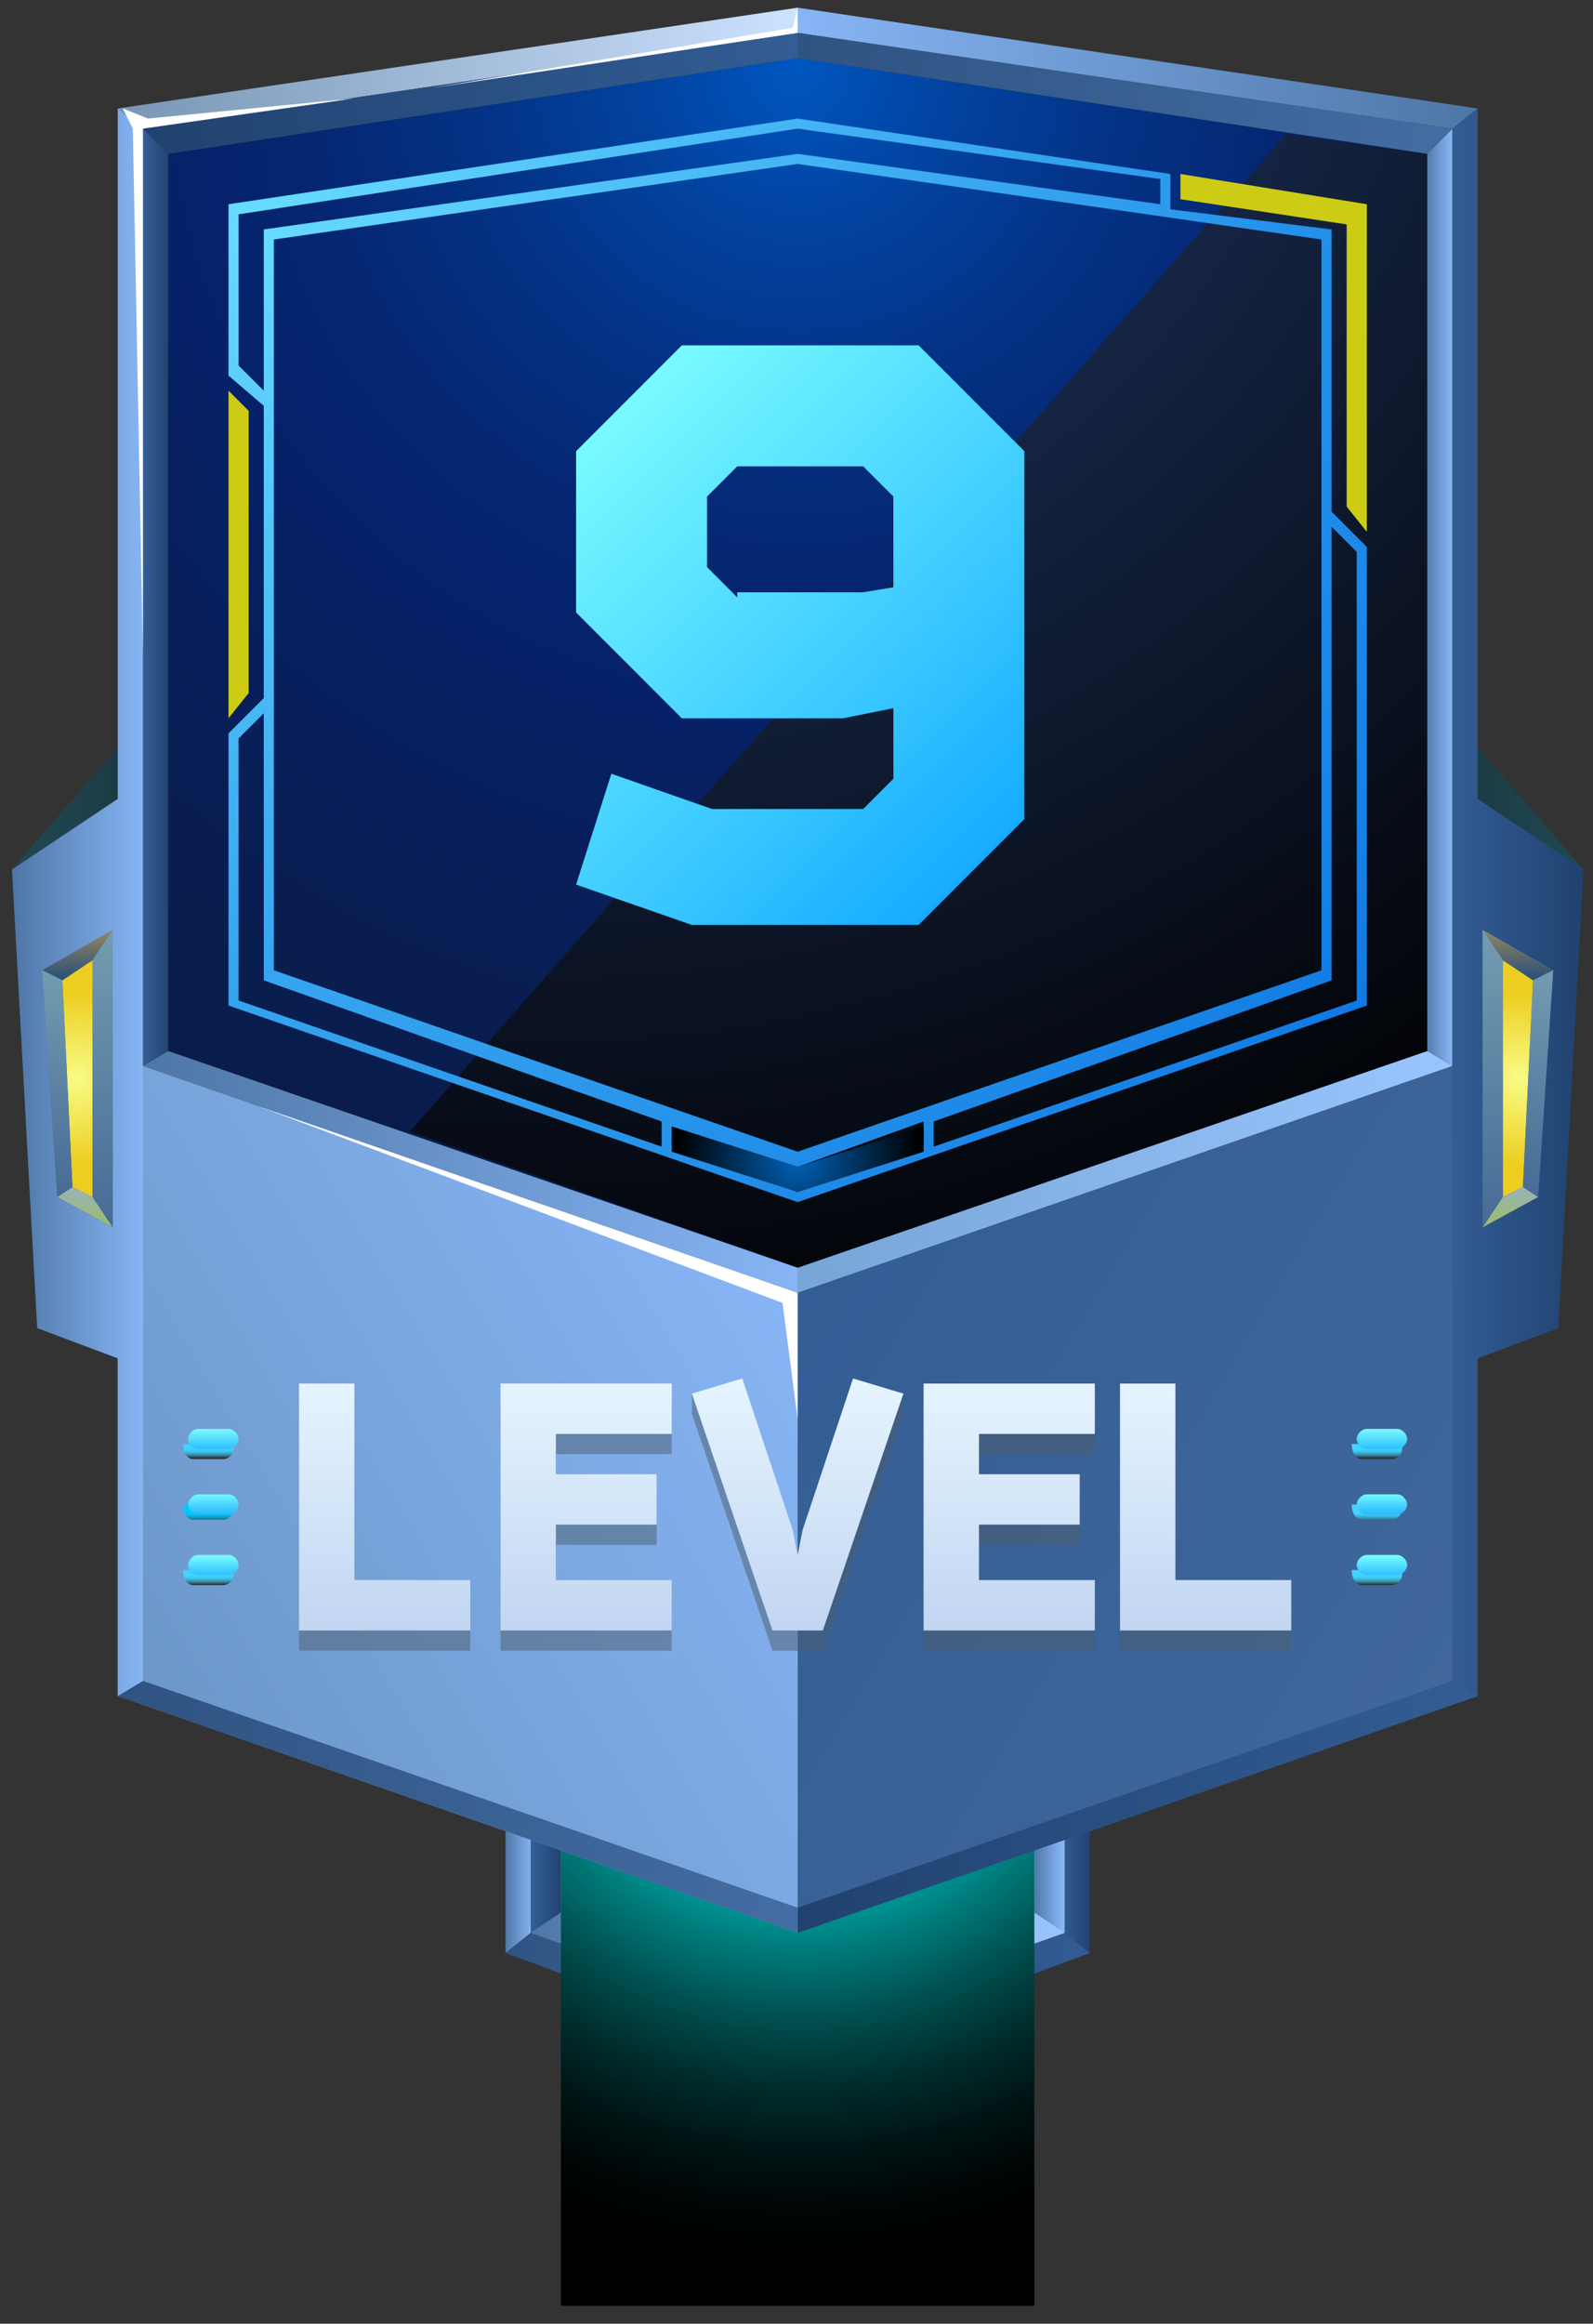 <svg width="83" height="121" viewBox="0 0 83 121" fill="none" xmlns="http://www.w3.org/2000/svg">
<rect x="0" y="0" width="83" height="121" fill="#333333" stroke="none"/>
<path fill-rule="evenodd" clip-rule="evenodd" d="M75.678 71.254V37.401L82.501 45.274L81.189 69.155L75.678 71.254Z" fill="url(#paint0_linear_312_27324)"/>
<path fill-rule="evenodd" clip-rule="evenodd" d="M27.652 82.278V100.648L41.561 105.372L55.47 100.648V82.278H27.652Z" fill="#9B9B9B"/>
<path fill-rule="evenodd" clip-rule="evenodd" d="M29.225 82.278V99.599L41.559 103.797L53.893 99.599V82.278H29.225Z" fill="url(#paint1_radial_312_27324)"/>
<path fill-rule="evenodd" clip-rule="evenodd" d="M55.467 82.278V100.648L56.779 101.698V82.278H55.467Z" fill="url(#paint2_linear_312_27324)"/>
<path fill-rule="evenodd" clip-rule="evenodd" d="M55.469 100.648V82.278H53.895V99.599L55.469 100.648Z" fill="url(#paint3_linear_312_27324)"/>
<path fill-rule="evenodd" clip-rule="evenodd" d="M29.227 99.599V82.278H27.652V100.648L29.227 99.599Z" fill="url(#paint4_linear_312_27324)"/>
<path fill-rule="evenodd" clip-rule="evenodd" d="M27.652 100.648V82.278H26.34V101.698L27.652 100.648Z" fill="url(#paint5_linear_312_27324)"/>
<path fill-rule="evenodd" clip-rule="evenodd" d="M31.326 101.961L41.561 105.372V106.947L31.326 103.535L26.34 101.698L27.652 100.648L31.326 101.961Z" fill="url(#paint6_linear_312_27324)"/>
<path fill-rule="evenodd" clip-rule="evenodd" d="M41.561 105.371L31.326 101.96L27.652 100.647L29.227 99.598L31.326 100.385L41.561 103.796V105.371Z" fill="url(#paint7_linear_312_27324)"/>
<path fill-rule="evenodd" clip-rule="evenodd" d="M41.562 105.372L51.797 101.961L55.471 100.648L56.783 101.698L51.797 103.535L41.562 106.947V105.372Z" fill="url(#paint8_linear_312_27324)"/>
<path fill-rule="evenodd" clip-rule="evenodd" d="M55.471 100.647L51.797 101.96L41.562 105.371V103.796L51.797 100.385L53.897 99.598L55.471 100.647Z" fill="url(#paint9_linear_312_27324)"/>
<path fill-rule="evenodd" clip-rule="evenodd" d="M29.225 95.399H53.893V120.068H29.225V95.399Z" fill="url(#paint10_radial_312_27324)"/>
<path fill-rule="evenodd" clip-rule="evenodd" d="M7.448 71.254V37.401L0.625 45.274L1.937 69.155L7.448 71.254Z" fill="url(#paint11_linear_312_27324)"/>
<path fill-rule="evenodd" clip-rule="evenodd" d="M7.447 55.51L8.759 54.723L41.563 66.007V67.319L7.447 55.51Z" fill="url(#paint12_linear_312_27324)"/>
<path fill-rule="evenodd" clip-rule="evenodd" d="M75.678 55.51L74.366 54.723L41.562 66.007V67.319L75.678 55.51Z" fill="url(#paint13_linear_312_27324)"/>
<path fill-rule="evenodd" clip-rule="evenodd" d="M7.447 6.699L8.759 8.011V54.723L7.447 55.511V6.699Z" fill="url(#paint14_linear_312_27324)"/>
<path fill-rule="evenodd" clip-rule="evenodd" d="M41.562 100.647V67.319L7.447 55.509L6.135 54.984V88.313L41.562 100.647Z" fill="url(#paint15_linear_312_27324)"/>
<path fill-rule="evenodd" clip-rule="evenodd" d="M41.562 67.319V100.647L76.99 88.313V54.984L75.678 55.509L41.562 67.319Z" fill="url(#paint16_linear_312_27324)"/>
<path fill-rule="evenodd" clip-rule="evenodd" d="M41.562 99.336L7.447 87.526L6.135 88.314L41.562 100.648V99.336Z" fill="url(#paint17_linear_312_27324)"/>
<path fill-rule="evenodd" clip-rule="evenodd" d="M75.678 87.526L41.562 99.336V100.648L76.99 88.314L75.678 87.526Z" fill="url(#paint18_linear_312_27324)"/>
<path fill-rule="evenodd" clip-rule="evenodd" d="M6.136 5.648V41.601L0.625 45.275L1.937 69.156L6.136 70.73V88.313L7.448 87.526V71.255V56.035V40.551V6.698L6.136 5.648Z" fill="url(#paint19_linear_312_27324)"/>
<path fill-rule="evenodd" clip-rule="evenodd" d="M80.926 50.523L77.252 48.424V63.907L80.139 62.333L80.926 50.523Z" fill="#808080"/>
<path fill-rule="evenodd" clip-rule="evenodd" d="M8.76 8.011V54.723L41.563 66.007L74.367 54.723V8.011L41.563 3.024L8.76 8.011Z" fill="url(#paint20_radial_312_27324)"/>
<path fill-rule="evenodd" clip-rule="evenodd" d="M21.352 58.922L67.014 6.961L74.362 8.011V54.723L41.559 66.007L21.352 58.922Z" fill="url(#paint21_radial_312_27324)"/>
<path fill-rule="evenodd" clip-rule="evenodd" d="M13.743 11.947V20.345L12.431 19.033V11.16L41.56 6.699L60.455 9.323V10.635L41.56 8.011L13.743 11.947ZM13.743 21.132V36.353L11.906 38.19V52.361L41.56 62.596L71.215 52.361V28.48L70.69 27.955L69.378 26.643V11.947L60.98 10.898V9.585V9.061L41.56 6.174L11.906 10.635V19.558L13.743 21.132ZM13.743 37.14V51.049L34.475 58.397V59.709L12.431 52.099V38.452L13.743 37.14ZM35 58.659L41.56 60.759L48.121 58.397V59.709L41.56 62.071L35 59.709V58.659ZM48.646 58.397L69.378 51.049V27.43L70.69 28.743V52.099L48.646 59.709V58.397ZM14.268 12.472V50.524L41.56 59.971L68.853 50.524V12.472L41.56 8.536L14.268 12.472Z" fill="url(#paint22_radial_312_27324)"/>
<path fill-rule="evenodd" clip-rule="evenodd" d="M7.447 6.699L41.562 1.713V0.4L6.135 5.649L7.447 6.699Z" fill="url(#paint23_linear_312_27324)"/>
<path fill-rule="evenodd" clip-rule="evenodd" d="M41.563 1.712L7.447 6.698L8.759 8.01L41.563 3.024V1.712Z" fill="url(#paint24_linear_312_27324)"/>
<path fill-rule="evenodd" clip-rule="evenodd" d="M75.677 6.699L74.365 8.011V54.723L75.677 55.511V6.699Z" fill="url(#paint25_linear_312_27324)"/>
<path fill-rule="evenodd" clip-rule="evenodd" d="M75.678 6.699L41.562 1.713V0.4L76.99 5.649L75.678 6.699Z" fill="url(#paint26_linear_312_27324)"/>
<path fill-rule="evenodd" clip-rule="evenodd" d="M41.562 1.712L75.678 6.698L74.366 8.01L41.562 3.024V1.712Z" fill="url(#paint27_linear_312_27324)"/>
<path fill-rule="evenodd" clip-rule="evenodd" d="M71.216 27.693V10.635L61.506 9.061V10.373L70.166 11.685V26.381L71.216 27.693Z" fill="#CCCC14"/>
<path fill-rule="evenodd" clip-rule="evenodd" d="M11.906 20.344V37.401L12.956 36.089V21.393L11.906 20.344Z" fill="#CCCC14"/>
<path fill-rule="evenodd" clip-rule="evenodd" d="M41.563 60.76L35.002 58.66V59.972L41.563 62.072L48.123 59.972V58.66L41.563 60.76Z" fill="url(#paint28_radial_312_27324)"/>
<path fill-rule="evenodd" clip-rule="evenodd" d="M41.558 73.88L40.771 67.844L13.479 57.609L41.558 67.319V73.88Z" fill="white"/>
<path fill-rule="evenodd" clip-rule="evenodd" d="M7.446 33.99L6.921 6.698L6.396 5.648L7.709 6.173L18.468 5.123L7.446 6.698V33.99Z" fill="white"/>
<path fill-rule="evenodd" clip-rule="evenodd" d="M22.402 4.599L41.297 1.45L41.559 0.4V1.713L22.402 4.599Z" fill="white"/>
<path opacity="0.5" d="M58.618 85.952H67.278V83.328H61.242V73.093H58.356V85.952H58.618ZM48.121 85.952H57.044V83.328H51.008V80.441H56.256V77.817H51.008V75.718H57.044V73.093H48.121V85.952ZM42.873 85.952L47.071 73.618V72.568L44.447 72.831L41.823 80.704L41.56 82.016L41.298 80.704L38.674 72.831L36.049 72.568V73.618L40.248 85.952H42.873ZM26.077 85.952H35V83.328H28.964V80.441H34.212V77.817H28.964V75.718H35V73.093H26.077V85.952ZM15.842 85.952H24.503V83.328H18.467V73.093H15.58V85.952H15.842Z" fill="#4D5E6E"/>
<path d="M58.618 84.902H67.278V82.277H61.242V72.043H58.356V84.902H58.618ZM48.121 84.902H57.044V82.277H51.008V79.391H56.256V76.766H51.008V74.667H57.044V72.043H48.121V84.902ZM42.873 84.902L47.071 72.568L44.447 71.78L41.823 79.653L41.56 80.965L41.298 79.653L38.674 71.78L36.049 72.568L40.248 84.902H42.873ZM26.077 84.902H35V82.277H28.964V79.391H34.212V76.766H28.964V74.667H35V72.043H26.077V84.902ZM15.842 84.902H24.503V82.277H18.467V72.043H15.58V84.902H15.842Z" fill="url(#paint29_linear_312_27324)"/>
<path fill-rule="evenodd" clip-rule="evenodd" d="M9.543 75.192C9.543 75.717 9.805 75.98 10.068 75.98H11.642C11.905 75.98 12.167 75.717 12.167 75.455V75.192C11.38 75.192 10.855 75.192 9.543 75.192Z" fill="url(#paint30_linear_312_27324)"/>
<path fill-rule="evenodd" clip-rule="evenodd" d="M11.903 74.667H10.329C10.066 74.667 10.066 74.929 10.066 74.929C10.066 75.192 10.329 75.192 10.329 75.192H11.903C12.166 75.192 12.166 74.929 12.166 74.929C12.428 74.667 12.166 74.667 11.903 74.667Z" fill="url(#paint31_linear_312_27324)"/>
<path fill-rule="evenodd" clip-rule="evenodd" d="M9.543 78.342C9.543 78.867 9.805 79.129 10.068 79.129H11.642C11.905 79.129 12.167 78.867 12.167 78.604V78.342C11.38 78.342 10.855 78.342 9.543 78.342Z" fill="url(#paint32_linear_312_27324)"/>
<path fill-rule="evenodd" clip-rule="evenodd" d="M11.903 77.816H10.329C10.066 77.816 10.066 78.079 10.066 78.079C10.066 78.341 10.329 78.341 10.329 78.341H11.903C12.166 78.341 12.166 78.079 12.166 78.079C12.428 78.079 12.166 77.816 11.903 77.816Z" fill="url(#paint33_linear_312_27324)"/>
<path fill-rule="evenodd" clip-rule="evenodd" d="M9.543 81.753C9.543 82.278 9.805 82.54 10.068 82.54H11.642C11.905 82.54 12.167 82.278 12.167 82.015V81.753C11.38 81.753 10.855 81.753 9.543 81.753Z" fill="url(#paint34_linear_312_27324)"/>
<path fill-rule="evenodd" clip-rule="evenodd" d="M11.903 81.228H10.329C10.066 81.228 10.066 81.49 10.066 81.49C10.066 81.752 10.329 81.752 10.329 81.752H11.903C12.166 81.752 12.166 81.49 12.166 81.49C12.428 81.228 12.166 81.228 11.903 81.228Z" fill="url(#paint35_linear_312_27324)"/>
<path fill-rule="evenodd" clip-rule="evenodd" d="M11.904 74.405H10.33C10.067 74.405 9.805 74.668 9.805 74.93C9.805 75.193 10.067 75.455 10.33 75.455H11.904C12.167 75.455 12.429 75.193 12.429 74.93C12.429 74.668 12.167 74.405 11.904 74.405Z" fill="url(#paint36_linear_312_27324)"/>
<path fill-rule="evenodd" clip-rule="evenodd" d="M11.904 77.816H10.33C10.067 77.816 9.805 78.079 9.805 78.341C9.805 78.604 10.067 78.866 10.33 78.866H11.904C12.167 78.866 12.429 78.604 12.429 78.341C12.429 78.079 12.167 77.816 11.904 77.816Z" fill="url(#paint37_linear_312_27324)"/>
<path fill-rule="evenodd" clip-rule="evenodd" d="M11.904 80.966H10.33C10.067 80.966 9.805 81.228 9.805 81.491C9.805 81.753 10.067 82.016 10.33 82.016H11.904C12.167 82.016 12.429 81.753 12.429 81.491C12.429 81.228 12.167 80.966 11.904 80.966Z" fill="url(#paint38_linear_312_27324)"/>
<path fill-rule="evenodd" clip-rule="evenodd" d="M70.43 75.192C70.43 75.717 70.692 75.98 70.955 75.98H72.529C72.791 75.98 73.054 75.717 73.054 75.455V75.192C72.267 75.192 71.742 75.192 70.43 75.192Z" fill="url(#paint39_linear_312_27324)"/>
<path fill-rule="evenodd" clip-rule="evenodd" d="M72.79 74.667H71.216C70.953 74.667 70.953 74.929 70.953 74.929C70.953 75.192 71.216 75.192 71.216 75.192H72.79C73.052 75.192 73.052 74.929 73.052 74.929C73.315 74.667 73.052 74.667 72.79 74.667Z" fill="url(#paint40_linear_312_27324)"/>
<path fill-rule="evenodd" clip-rule="evenodd" d="M70.43 78.342C70.43 78.867 70.692 79.129 70.955 79.129H72.529C72.791 79.129 73.054 78.867 73.054 78.604V78.342C72.267 78.342 71.742 78.342 70.43 78.342Z" fill="url(#paint41_linear_312_27324)"/>
<path fill-rule="evenodd" clip-rule="evenodd" d="M72.79 77.816H71.216C70.953 77.816 70.953 78.079 70.953 78.079C70.953 78.341 71.216 78.341 71.216 78.341H72.79C73.052 78.341 73.052 78.079 73.052 78.079C73.315 78.079 73.052 77.816 72.79 77.816Z" fill="url(#paint42_linear_312_27324)"/>
<path fill-rule="evenodd" clip-rule="evenodd" d="M70.43 81.752C70.43 82.277 70.692 82.539 70.955 82.539H72.529C72.791 82.539 73.054 82.277 73.054 82.014V81.752C72.267 81.752 71.742 81.752 70.43 81.752Z" fill="url(#paint43_linear_312_27324)"/>
<path fill-rule="evenodd" clip-rule="evenodd" d="M72.79 81.228H71.216C70.953 81.228 70.953 81.49 70.953 81.49C70.953 81.752 71.216 81.752 71.216 81.752H72.79C73.052 81.752 73.052 81.49 73.052 81.49C73.315 81.228 73.052 81.228 72.79 81.228Z" fill="url(#paint44_linear_312_27324)"/>
<path fill-rule="evenodd" clip-rule="evenodd" d="M72.791 74.405H71.216C70.954 74.405 70.691 74.668 70.691 74.93C70.691 75.193 70.954 75.455 71.216 75.455H72.791C73.053 75.455 73.316 75.193 73.316 74.93C73.316 74.668 73.053 74.405 72.791 74.405Z" fill="url(#paint45_linear_312_27324)"/>
<path fill-rule="evenodd" clip-rule="evenodd" d="M72.791 77.816H71.216C70.954 77.816 70.691 78.079 70.691 78.341C70.691 78.604 70.954 78.866 71.216 78.866H72.791C73.053 78.866 73.316 78.604 73.316 78.341C73.316 78.079 73.053 77.816 72.791 77.816Z" fill="url(#paint46_linear_312_27324)"/>
<path fill-rule="evenodd" clip-rule="evenodd" d="M72.791 80.966H71.216C70.954 80.966 70.691 81.228 70.691 81.491C70.691 81.753 70.954 82.016 71.216 82.016H72.791C73.053 82.016 73.316 81.753 73.316 81.491C73.316 81.228 73.053 80.966 72.791 80.966Z" fill="url(#paint47_linear_312_27324)"/>
<path fill-rule="evenodd" clip-rule="evenodd" d="M82.501 45.275L76.99 41.601V5.648L75.678 6.698V40.551V56.035V71.255V87.526L76.99 88.313V70.73L81.189 69.156L82.501 45.275Z" fill="url(#paint48_linear_312_27324)"/>
<path fill-rule="evenodd" clip-rule="evenodd" d="M2.199 50.523L5.873 48.424V63.907L2.986 62.333L2.199 50.523Z" fill="url(#paint49_linear_312_27324)"/>
<path fill-rule="evenodd" clip-rule="evenodd" d="M3.25 51.047L4.825 49.997V62.331L3.775 61.806L3.25 51.047Z" fill="url(#paint50_radial_312_27324)"/>
<path fill-rule="evenodd" clip-rule="evenodd" d="M2.988 62.331L3.776 61.807L4.825 62.331L5.875 63.906L2.988 62.331Z" fill="url(#paint51_linear_312_27324)"/>
<path fill-rule="evenodd" clip-rule="evenodd" d="M3.249 51.048L2.199 50.523L5.873 48.424L4.823 49.998L3.249 51.048Z" fill="url(#paint52_linear_312_27324)"/>
<path fill-rule="evenodd" clip-rule="evenodd" d="M2.199 50.523L3.249 51.047L3.774 61.807L2.986 62.332L2.199 50.523Z" fill="url(#paint53_linear_312_27324)"/>
<path fill-rule="evenodd" clip-rule="evenodd" d="M4.824 62.333V49.998L5.874 48.424V63.907L4.824 62.333Z" fill="url(#paint54_linear_312_27324)"/>
<path fill-rule="evenodd" clip-rule="evenodd" d="M80.924 50.523L77.25 48.424V63.907L80.137 62.333L80.924 50.523Z" fill="url(#paint55_linear_312_27324)"/>
<path fill-rule="evenodd" clip-rule="evenodd" d="M79.875 51.047L78.301 49.997V62.331L79.35 61.806L79.875 51.047Z" fill="url(#paint56_radial_312_27324)"/>
<path fill-rule="evenodd" clip-rule="evenodd" d="M80.137 62.331L79.349 61.807L78.3 62.331L77.25 63.906L80.137 62.331Z" fill="url(#paint57_linear_312_27324)"/>
<path fill-rule="evenodd" clip-rule="evenodd" d="M79.874 51.048L80.924 50.523L77.25 48.424L78.3 49.998L79.874 51.048Z" fill="url(#paint58_linear_312_27324)"/>
<path fill-rule="evenodd" clip-rule="evenodd" d="M80.926 50.523L79.876 51.047L79.352 61.807L80.139 62.332L80.926 50.523Z" fill="url(#paint59_linear_312_27324)"/>
<path fill-rule="evenodd" clip-rule="evenodd" d="M78.3 62.333V49.998L77.25 48.424V63.907L78.3 62.333Z" fill="url(#paint60_linear_312_27324)"/>
<path d="M53.372 23.494L47.861 17.983H35.527L30.016 23.494V31.892L35.527 37.403H43.924L46.548 36.878V40.552L44.974 42.127H37.101L31.853 40.29L30.016 46.063L36.051 48.163H47.861L53.372 42.652V23.494ZM38.413 31.105L36.839 29.53V25.856L38.413 24.282H44.974L46.548 25.856V30.58L44.974 30.842H38.413V31.105Z" fill="url(#paint61_linear_312_27324)"/>
<defs>
<linearGradient id="paint0_linear_312_27324" x1="75.606" y1="54.298" x2="82.419" y2="54.298" gradientUnits="userSpaceOnUse">
<stop stop-color="#1B3840"/>
<stop offset="1" stop-color="#204954"/>
</linearGradient>
<radialGradient id="paint1_radial_312_27324" cx="0" cy="0" r="1" gradientUnits="userSpaceOnUse" gradientTransform="translate(41.548 103.84) scale(12.861 12.861)">
<stop stop-color="#B3FFF2"/>
<stop offset="0.309" stop-color="#B1FFF2"/>
<stop offset="0.46" stop-color="#A9FFF0"/>
<stop offset="0.577" stop-color="#9CFFEE"/>
<stop offset="0.677" stop-color="#89FFEB"/>
<stop offset="0.765" stop-color="#71FFE7"/>
<stop offset="0.845" stop-color="#54FFE2"/>
<stop offset="0.92" stop-color="#30FFDC"/>
<stop offset="0.988" stop-color="#08FFD5"/>
<stop offset="1" stop-color="#00FFD4"/>
</radialGradient>
<linearGradient id="paint2_linear_312_27324" x1="55.336" y1="92.026" x2="56.833" y2="92.026" gradientUnits="userSpaceOnUse">
<stop stop-color="#335D94"/>
<stop offset="1" stop-color="#204270"/>
</linearGradient>
<linearGradient id="paint3_linear_312_27324" x1="53.841" y1="91.494" x2="55.338" y2="91.494" gradientUnits="userSpaceOnUse">
<stop stop-color="#4E76A6"/>
<stop offset="1" stop-color="#87B5F5"/>
</linearGradient>
<linearGradient id="paint4_linear_312_27324" x1="27.761" y1="91.494" x2="29.258" y2="91.494" gradientUnits="userSpaceOnUse">
<stop stop-color="#335D94"/>
<stop offset="1" stop-color="#204270"/>
</linearGradient>
<linearGradient id="paint5_linear_312_27324" x1="26.264" y1="92.026" x2="27.761" y2="92.026" gradientUnits="userSpaceOnUse">
<stop stop-color="#4E76A6"/>
<stop offset="1" stop-color="#87B5F5"/>
</linearGradient>
<linearGradient id="paint6_linear_312_27324" x1="26.264" y1="103.826" x2="41.55" y2="103.826" gradientUnits="userSpaceOnUse">
<stop stop-color="#2F5382"/>
<stop offset="1" stop-color="#446DA3"/>
</linearGradient>
<linearGradient id="paint7_linear_312_27324" x1="27.761" y1="102.5" x2="41.55" y2="102.5" gradientUnits="userSpaceOnUse">
<stop stop-color="#4E76A6"/>
<stop offset="1" stop-color="#87B5F5"/>
</linearGradient>
<linearGradient id="paint8_linear_312_27324" x1="41.552" y1="103.826" x2="56.837" y2="103.826" gradientUnits="userSpaceOnUse">
<stop stop-color="#204270"/>
<stop offset="1" stop-color="#335D94"/>
</linearGradient>
<linearGradient id="paint9_linear_312_27324" x1="41.552" y1="102.5" x2="55.34" y2="102.5" gradientUnits="userSpaceOnUse">
<stop stop-color="#77A5D6"/>
<stop offset="1" stop-color="#99C5FF"/>
</linearGradient>
<radialGradient id="paint10_radial_312_27324" cx="0" cy="0" r="1" gradientUnits="userSpaceOnUse" gradientTransform="translate(41.685 85.99) scale(33.304 33.304)">
<stop offset="0.204" stop-color="#00FFFF"/>
<stop offset="0.226" stop-color="#00F2F2"/>
<stop offset="0.344" stop-color="#00B3B3"/>
<stop offset="0.461" stop-color="#007D7D"/>
<stop offset="0.573" stop-color="#005050"/>
<stop offset="0.68" stop-color="#002D2D"/>
<stop offset="0.781" stop-color="#001414"/>
<stop offset="0.873" stop-color="#000505"/>
<stop offset="0.948"/>
</radialGradient>
<linearGradient id="paint11_linear_312_27324" x1="0.685" y1="54.298" x2="7.498" y2="54.298" gradientUnits="userSpaceOnUse">
<stop stop-color="#204954"/>
<stop offset="1" stop-color="#1B3840"/>
</linearGradient>
<linearGradient id="paint12_linear_312_27324" x1="7.497" y1="61.015" x2="41.551" y2="61.015" gradientUnits="userSpaceOnUse">
<stop stop-color="#4E76A6"/>
<stop offset="1" stop-color="#87B5F5"/>
</linearGradient>
<linearGradient id="paint13_linear_312_27324" x1="41.551" y1="61.015" x2="75.607" y2="61.015" gradientUnits="userSpaceOnUse">
<stop stop-color="#77A5D6"/>
<stop offset="1" stop-color="#99C5FF"/>
</linearGradient>
<linearGradient id="paint14_linear_312_27324" x1="7.497" y1="31.081" x2="8.853" y2="31.081" gradientUnits="userSpaceOnUse">
<stop stop-color="#335D94"/>
<stop offset="1" stop-color="#204270"/>
</linearGradient>
<linearGradient id="paint15_linear_312_27324" x1="41.349" y1="67.485" x2="3.883" y2="89.762" gradientUnits="userSpaceOnUse">
<stop stop-color="#87B5F5"/>
<stop offset="1" stop-color="#6A94C4"/>
</linearGradient>
<linearGradient id="paint16_linear_312_27324" x1="41.294" y1="67.184" x2="78.182" y2="89.172" gradientUnits="userSpaceOnUse">
<stop stop-color="#335D94"/>
<stop offset="1" stop-color="#42689C"/>
</linearGradient>
<linearGradient id="paint17_linear_312_27324" x1="6.141" y1="94.064" x2="41.551" y2="94.064" gradientUnits="userSpaceOnUse">
<stop stop-color="#2F5382"/>
<stop offset="1" stop-color="#446DA3"/>
</linearGradient>
<linearGradient id="paint18_linear_312_27324" x1="41.551" y1="94.064" x2="76.962" y2="94.064" gradientUnits="userSpaceOnUse">
<stop stop-color="#204270"/>
<stop offset="1" stop-color="#335D94"/>
</linearGradient>
<linearGradient id="paint19_linear_312_27324" x1="0.685" y1="46.985" x2="7.498" y2="46.985" gradientUnits="userSpaceOnUse">
<stop stop-color="#4E76A6"/>
<stop offset="1" stop-color="#87B5F5"/>
</linearGradient>
<radialGradient id="paint20_radial_312_27324" cx="0" cy="0" r="1" gradientUnits="userSpaceOnUse" gradientTransform="translate(41.552 3.156) scale(63.044 63.044)">
<stop stop-color="#0056BF"/>
<stop offset="0.135" stop-color="#02429F"/>
<stop offset="0.286" stop-color="#043183"/>
<stop offset="0.417" stop-color="#052671"/>
<stop offset="0.513" stop-color="#05226B"/>
<stop offset="0.62" stop-color="#072060"/>
<stop offset="0.835" stop-color="#091D50"/>
<stop offset="1" stop-color="#0A1C4A"/>
</radialGradient>
<radialGradient id="paint21_radial_312_27324" cx="0" cy="0" r="1" gradientUnits="userSpaceOnUse" gradientTransform="translate(28.824 -9.312) scale(83.39 83.39)">
<stop offset="7e-08" stop-color="#284580"/>
<stop offset="1"/>
</radialGradient>
<radialGradient id="paint22_radial_312_27324" cx="0" cy="0" r="1" gradientUnits="userSpaceOnUse" gradientTransform="translate(13.169 10.822) scale(84.45 84.45)">
<stop stop-color="#67DBFF"/>
<stop offset="1" stop-color="#0068DE"/>
</radialGradient>
<linearGradient id="paint23_linear_312_27324" x1="6.141" y1="3.499" x2="41.551" y2="3.499" gradientUnits="userSpaceOnUse">
<stop stop-color="#7996B5"/>
<stop offset="1" stop-color="#CCE2FF"/>
</linearGradient>
<linearGradient id="paint24_linear_312_27324" x1="7.497" y1="4.841" x2="41.551" y2="4.841" gradientUnits="userSpaceOnUse">
<stop stop-color="#204270"/>
<stop offset="1" stop-color="#335D94"/>
</linearGradient>
<linearGradient id="paint25_linear_312_27324" x1="74.25" y1="31.081" x2="75.606" y2="31.081" gradientUnits="userSpaceOnUse">
<stop stop-color="#4E76A6"/>
<stop offset="1" stop-color="#87B5F5"/>
</linearGradient>
<linearGradient id="paint26_linear_312_27324" x1="41.551" y1="3.499" x2="76.962" y2="3.499" gradientUnits="userSpaceOnUse">
<stop stop-color="#87B5F5"/>
<stop offset="1" stop-color="#4E76A6"/>
</linearGradient>
<linearGradient id="paint27_linear_312_27324" x1="41.551" y1="4.841" x2="75.607" y2="4.841" gradientUnits="userSpaceOnUse">
<stop stop-color="#2F5382"/>
<stop offset="1" stop-color="#446DA3"/>
</linearGradient>
<radialGradient id="paint28_radial_312_27324" cx="0" cy="0" r="1" gradientUnits="userSpaceOnUse" gradientTransform="translate(41.552 60.375) scale(6.317 6.317)">
<stop stop-color="#0062B7"/>
<stop offset="1"/>
</radialGradient>
<linearGradient id="paint29_linear_312_27324" x1="41.549" y1="84.791" x2="41.549" y2="71.626" gradientUnits="userSpaceOnUse">
<stop stop-color="#C2D6F2"/>
<stop offset="1" stop-color="#E6F5FF"/>
</linearGradient>
<linearGradient id="paint30_linear_312_27324" x1="11.109" y1="75.918" x2="11.109" y2="75.091" gradientUnits="userSpaceOnUse">
<stop stop-color="#2B3336"/>
<stop offset="0.017" stop-color="#2C3C41"/>
<stop offset="0.098" stop-color="#316473"/>
<stop offset="0.181" stop-color="#36869E"/>
<stop offset="0.265" stop-color="#3AA2C1"/>
<stop offset="0.349" stop-color="#3CB8DC"/>
<stop offset="0.435" stop-color="#3EC8F0"/>
<stop offset="0.521" stop-color="#40D1FB"/>
<stop offset="0.612" stop-color="#40D4FF"/>
</linearGradient>
<linearGradient id="paint31_linear_312_27324" x1="11.107" y1="75.272" x2="11.107" y2="74.559" gradientUnits="userSpaceOnUse">
<stop/>
<stop offset="1" stop-color="#78FAFF"/>
</linearGradient>
<linearGradient id="paint32_linear_312_27324" x1="11.109" y1="79.238" x2="11.109" y2="78.411" gradientUnits="userSpaceOnUse">
<stop stop-color="#2B3336"/>
<stop offset="0.017" stop-color="#293B41"/>
<stop offset="0.098" stop-color="#1E6073"/>
<stop offset="0.181" stop-color="#15809E"/>
<stop offset="0.265" stop-color="#0D9AC1"/>
<stop offset="0.349" stop-color="#07AEDC"/>
<stop offset="0.435" stop-color="#03BDF0"/>
<stop offset="0.521" stop-color="#01C5FB"/>
<stop offset="0.612" stop-color="#00C8FF"/>
</linearGradient>
<linearGradient id="paint33_linear_312_27324" x1="11.107" y1="78.592" x2="11.107" y2="77.878" gradientUnits="userSpaceOnUse">
<stop/>
<stop offset="1" stop-color="#78FAFF"/>
</linearGradient>
<linearGradient id="paint34_linear_312_27324" x1="11.109" y1="82.515" x2="11.109" y2="81.688" gradientUnits="userSpaceOnUse">
<stop stop-color="#2B3336"/>
<stop offset="0.017" stop-color="#2C3C41"/>
<stop offset="0.098" stop-color="#316473"/>
<stop offset="0.181" stop-color="#36869E"/>
<stop offset="0.265" stop-color="#3AA2C1"/>
<stop offset="0.349" stop-color="#3CB8DC"/>
<stop offset="0.435" stop-color="#3EC8F0"/>
<stop offset="0.521" stop-color="#40D1FB"/>
<stop offset="0.612" stop-color="#40D4FF"/>
</linearGradient>
<linearGradient id="paint35_linear_312_27324" x1="11.107" y1="81.869" x2="11.107" y2="81.156" gradientUnits="userSpaceOnUse">
<stop/>
<stop offset="1" stop-color="#78FAFF"/>
</linearGradient>
<linearGradient id="paint36_linear_312_27324" x1="11.108" y1="75.743" x2="11.108" y2="74.439" gradientUnits="userSpaceOnUse">
<stop stop-color="#17ACFF"/>
<stop offset="1" stop-color="#78FAFF"/>
</linearGradient>
<linearGradient id="paint37_linear_312_27324" x1="11.108" y1="79.062" x2="11.108" y2="77.758" gradientUnits="userSpaceOnUse">
<stop stop-color="#17ACFF"/>
<stop offset="1" stop-color="#78FAFF"/>
</linearGradient>
<linearGradient id="paint38_linear_312_27324" x1="11.108" y1="82.34" x2="11.108" y2="81.036" gradientUnits="userSpaceOnUse">
<stop stop-color="#17ACFF"/>
<stop offset="1" stop-color="#78FAFF"/>
</linearGradient>
<linearGradient id="paint39_linear_312_27324" x1="71.99" y1="75.918" x2="71.99" y2="75.091" gradientUnits="userSpaceOnUse">
<stop stop-color="#2B3336"/>
<stop offset="0.017" stop-color="#2C3C41"/>
<stop offset="0.098" stop-color="#316473"/>
<stop offset="0.181" stop-color="#36869E"/>
<stop offset="0.265" stop-color="#3AA2C1"/>
<stop offset="0.349" stop-color="#3CB8DC"/>
<stop offset="0.435" stop-color="#3EC8F0"/>
<stop offset="0.521" stop-color="#40D1FB"/>
<stop offset="0.612" stop-color="#40D4FF"/>
</linearGradient>
<linearGradient id="paint40_linear_312_27324" x1="71.989" y1="75.272" x2="71.989" y2="74.559" gradientUnits="userSpaceOnUse">
<stop/>
<stop offset="1" stop-color="#78FAFF"/>
</linearGradient>
<linearGradient id="paint41_linear_312_27324" x1="71.99" y1="79.238" x2="71.99" y2="78.411" gradientUnits="userSpaceOnUse">
<stop stop-color="#2B3336"/>
<stop offset="0.017" stop-color="#2C3C41"/>
<stop offset="0.098" stop-color="#316473"/>
<stop offset="0.181" stop-color="#36869E"/>
<stop offset="0.265" stop-color="#3AA2C1"/>
<stop offset="0.349" stop-color="#3CB8DC"/>
<stop offset="0.435" stop-color="#3EC8F0"/>
<stop offset="0.521" stop-color="#40D1FB"/>
<stop offset="0.612" stop-color="#40D4FF"/>
</linearGradient>
<linearGradient id="paint42_linear_312_27324" x1="71.989" y1="78.592" x2="71.989" y2="77.878" gradientUnits="userSpaceOnUse">
<stop/>
<stop offset="1" stop-color="#78FAFF"/>
</linearGradient>
<linearGradient id="paint43_linear_312_27324" x1="71.99" y1="82.514" x2="71.99" y2="81.687" gradientUnits="userSpaceOnUse">
<stop stop-color="#2B3336"/>
<stop offset="0.017" stop-color="#2C3C41"/>
<stop offset="0.098" stop-color="#316473"/>
<stop offset="0.181" stop-color="#36869E"/>
<stop offset="0.265" stop-color="#3AA2C1"/>
<stop offset="0.349" stop-color="#3CB8DC"/>
<stop offset="0.435" stop-color="#3EC8F0"/>
<stop offset="0.521" stop-color="#40D1FB"/>
<stop offset="0.612" stop-color="#40D4FF"/>
</linearGradient>
<linearGradient id="paint44_linear_312_27324" x1="71.989" y1="81.869" x2="71.989" y2="81.156" gradientUnits="userSpaceOnUse">
<stop/>
<stop offset="1" stop-color="#78FAFF"/>
</linearGradient>
<linearGradient id="paint45_linear_312_27324" x1="71.989" y1="75.743" x2="71.989" y2="74.439" gradientUnits="userSpaceOnUse">
<stop stop-color="#17ACFF"/>
<stop offset="1" stop-color="#78FAFF"/>
</linearGradient>
<linearGradient id="paint46_linear_312_27324" x1="71.989" y1="79.062" x2="71.989" y2="77.758" gradientUnits="userSpaceOnUse">
<stop stop-color="#17ACFF"/>
<stop offset="1" stop-color="#78FAFF"/>
</linearGradient>
<linearGradient id="paint47_linear_312_27324" x1="71.989" y1="82.34" x2="71.989" y2="81.036" gradientUnits="userSpaceOnUse">
<stop stop-color="#17ACFF"/>
<stop offset="1" stop-color="#78FAFF"/>
</linearGradient>
<linearGradient id="paint48_linear_312_27324" x1="75.606" y1="46.985" x2="82.419" y2="46.985" gradientUnits="userSpaceOnUse">
<stop stop-color="#335D94"/>
<stop offset="1" stop-color="#204270"/>
</linearGradient>
<linearGradient id="paint49_linear_312_27324" x1="4.01" y1="48.411" x2="4.01" y2="63.889" gradientUnits="userSpaceOnUse">
<stop stop-color="#6287C9"/>
<stop offset="1" stop-color="#3B597D"/>
</linearGradient>
<radialGradient id="paint50_radial_312_27324" cx="0" cy="0" r="1" gradientUnits="userSpaceOnUse" gradientTransform="translate(4.024 56.149) scale(4.447 4.447)">
<stop stop-color="#F8FC86"/>
<stop offset="1" stop-color="#EDCE20"/>
</radialGradient>
<linearGradient id="paint51_linear_312_27324" x1="4.321" y1="61.696" x2="4.321" y2="63.889" gradientUnits="userSpaceOnUse">
<stop stop-color="#99B2BF"/>
<stop offset="1" stop-color="#9BBD67"/>
</linearGradient>
<linearGradient id="paint52_linear_312_27324" x1="4.01" y1="48.411" x2="4.01" y2="50.933" gradientUnits="userSpaceOnUse">
<stop stop-color="#94885C"/>
<stop offset="1" stop-color="#2C507A"/>
</linearGradient>
<linearGradient id="paint53_linear_312_27324" x1="2.99" y1="50.448" x2="2.99" y2="62.21" gradientUnits="userSpaceOnUse">
<stop stop-color="#739CB0"/>
<stop offset="1" stop-color="#476B96"/>
</linearGradient>
<linearGradient id="paint54_linear_312_27324" x1="5.327" y1="48.411" x2="5.327" y2="63.889" gradientUnits="userSpaceOnUse">
<stop stop-color="#739CB0"/>
<stop offset="1" stop-color="#476B96"/>
</linearGradient>
<linearGradient id="paint55_linear_312_27324" x1="79.091" y1="48.411" x2="79.091" y2="63.889" gradientUnits="userSpaceOnUse">
<stop stop-color="#6287C9"/>
<stop offset="1" stop-color="#3B597D"/>
</linearGradient>
<radialGradient id="paint56_radial_312_27324" cx="0" cy="0" r="1" gradientUnits="userSpaceOnUse" gradientTransform="translate(79.079 56.149) rotate(180) scale(4.447 4.447)">
<stop stop-color="#F8FC86"/>
<stop offset="1" stop-color="#EDCE20"/>
</radialGradient>
<linearGradient id="paint57_linear_312_27324" x1="78.782" y1="61.696" x2="78.782" y2="63.889" gradientUnits="userSpaceOnUse">
<stop stop-color="#99B2BF"/>
<stop offset="1" stop-color="#9BBD67"/>
</linearGradient>
<linearGradient id="paint58_linear_312_27324" x1="79.091" y1="48.411" x2="79.091" y2="50.933" gradientUnits="userSpaceOnUse">
<stop stop-color="#94885C"/>
<stop offset="1" stop-color="#2C507A"/>
</linearGradient>
<linearGradient id="paint59_linear_312_27324" x1="80.113" y1="50.448" x2="80.113" y2="62.21" gradientUnits="userSpaceOnUse">
<stop stop-color="#739CB0"/>
<stop offset="1" stop-color="#476B96"/>
</linearGradient>
<linearGradient id="paint60_linear_312_27324" x1="77.775" y1="48.411" x2="77.775" y2="63.889" gradientUnits="userSpaceOnUse">
<stop stop-color="#739CB0"/>
<stop offset="1" stop-color="#476B96"/>
</linearGradient>
<linearGradient id="paint61_linear_312_27324" x1="51.396" y1="44.684" x2="30.158" y2="23.447" gradientUnits="userSpaceOnUse">
<stop stop-color="#17ACFF"/>
<stop offset="1" stop-color="#78FAFF"/>
</linearGradient>
</defs>
</svg>
